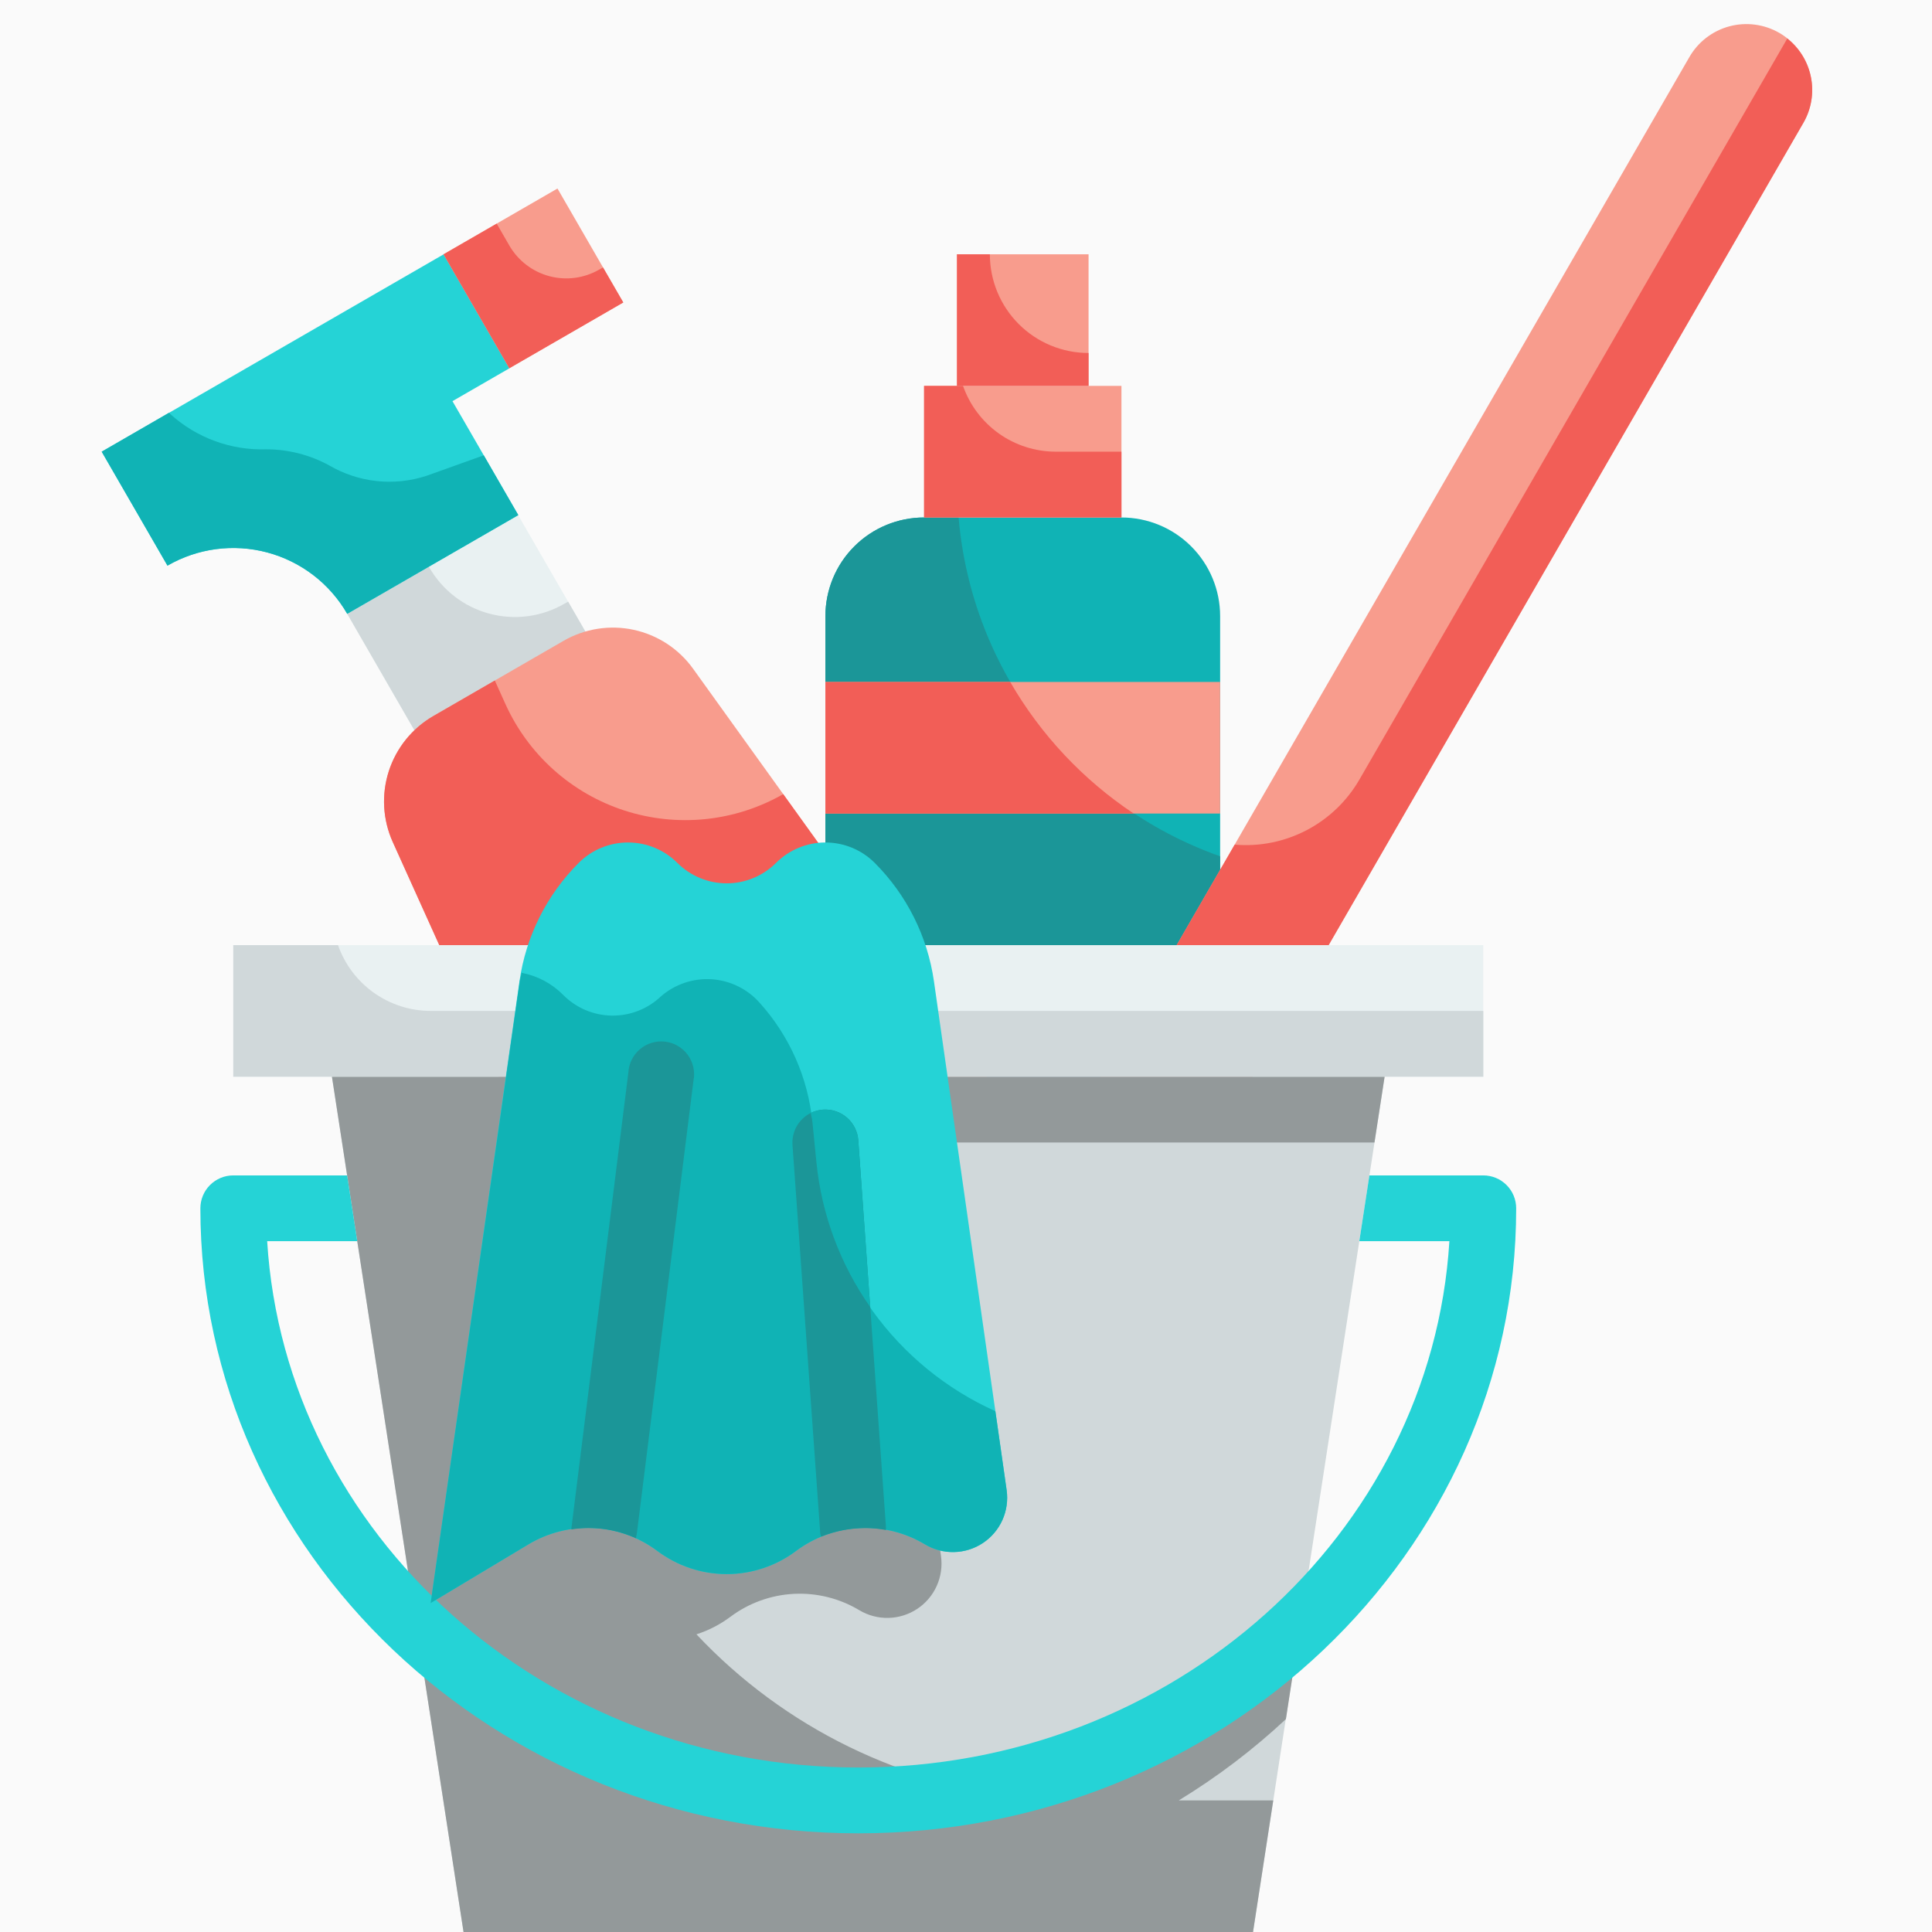 <svg width="80" height="80" viewBox="0 0 80 80" fill="none" xmlns="http://www.w3.org/2000/svg">
<rect width="80" height="80" fill="#FAFAFA"/>
<path d="M38.264 21.428H46.437C47.52 21.428 48.56 21.858 49.326 22.625C50.093 23.391 50.523 24.43 50.523 25.514V47.308H34.178V25.514C34.178 24.43 34.608 23.391 35.374 22.625C36.141 21.858 37.18 21.428 38.264 21.428Z" fill="#10B3B5"/>
<path d="M39.694 21.428H38.264C37.18 21.428 36.141 21.858 35.374 22.625C34.608 23.391 34.178 24.43 34.178 25.514V47.308H50.523V35.458C47.56 34.409 44.962 32.527 43.041 30.039C41.12 27.55 39.958 24.56 39.694 21.428Z" fill="#1B9698"/>
<path d="M38.264 15.979H46.437V21.427H38.264V15.979Z" fill="#F89C8D"/>
<path d="M39.626 10.53H45.075V15.979H39.626V10.53Z" fill="#F89C8D"/>
<path d="M34.178 28.238H50.523V33.687H34.178V28.238Z" fill="#F89C8D"/>
<path d="M41.83 28.238H34.178V33.687H46.944C44.843 32.288 43.093 30.423 41.83 28.238Z" fill="#F25E57"/>
<path d="M43.712 18.703C42.87 18.701 42.048 18.439 41.361 17.951C40.674 17.463 40.156 16.774 39.877 15.979H38.264V21.427H46.437V18.703H43.712Z" fill="#F25E57"/>
<path d="M40.988 10.53H39.626V15.979H45.075V14.617C43.991 14.617 42.951 14.186 42.185 13.42C41.419 12.653 40.988 11.614 40.988 10.53Z" fill="#F25E57"/>
<path d="M73.678 1.362C74.303 1.723 74.76 2.318 74.947 3.016C75.134 3.714 75.036 4.458 74.675 5.083L41.302 62.885L36.584 60.16L69.956 2.359C70.317 1.734 70.912 1.277 71.61 1.09C72.308 0.903 73.052 1.001 73.678 1.362Z" fill="#F89C8D"/>
<path d="M74.007 1.596L56.288 32.285C55.771 33.177 55.011 33.904 54.097 34.38C53.183 34.856 52.152 35.063 51.125 34.975L36.586 60.161L41.304 62.886L74.677 5.082C75.002 4.517 75.113 3.854 74.99 3.214C74.867 2.575 74.518 2 74.007 1.596Z" fill="#F25E57"/>
<path d="M14.377 25.416L21.455 21.329L25.541 28.407L18.463 32.493L14.377 25.416Z" fill="#E9F1F2"/>
<path d="M23.365 25.002C22.9 25.27 22.387 25.445 21.854 25.515C21.322 25.585 20.781 25.549 20.262 25.41C19.743 25.271 19.257 25.031 18.831 24.703C18.405 24.376 18.048 23.968 17.78 23.503L17.756 23.461L14.375 25.413L18.461 32.496L25.544 28.41L23.526 24.913L23.365 25.002Z" fill="#D0D8DA"/>
<path d="M42.519 46.917L26.005 56.452L16.264 34.867C15.847 33.944 15.788 32.898 16.099 31.934C16.41 30.969 17.067 30.155 17.945 29.648L23.336 26.535C24.214 26.029 25.248 25.866 26.239 26.079C27.23 26.293 28.106 26.866 28.698 27.689L42.519 46.917Z" fill="#F89C8D"/>
<path d="M4.211 18.703L6.935 23.422C8.186 22.699 9.673 22.503 11.069 22.877C12.465 23.251 13.655 24.164 14.377 25.416L21.461 21.329L18.736 16.611L21.096 15.249L18.371 10.53L4.211 18.703Z" fill="#25D3D6"/>
<path d="M18.365 10.53L23.084 7.806L25.808 12.524L21.089 15.249L18.365 10.53Z" fill="#F89C8D"/>
<path d="M32.431 32.883C31.443 33.448 30.347 33.8 29.214 33.917C28.082 34.033 26.937 33.912 25.854 33.561C24.771 33.209 23.774 32.636 22.925 31.876C22.077 31.117 21.397 30.189 20.928 29.151L20.489 28.178L17.945 29.648C17.067 30.155 16.41 30.97 16.099 31.934C15.788 32.899 15.847 33.944 16.264 34.868L26.005 56.452L42.519 46.917L32.431 32.883Z" fill="#F25E57"/>
<path d="M13.624 19.267C12.825 18.833 11.931 18.605 11.021 18.605C9.568 18.652 8.152 18.135 7.071 17.163L6.997 17.092L4.211 18.703L6.935 23.422C8.186 22.699 9.673 22.503 11.069 22.877C12.465 23.251 13.655 24.164 14.377 25.416L21.461 21.329L20.032 18.854L17.656 19.704C16.991 19.921 16.288 19.994 15.593 19.919C14.898 19.843 14.227 19.621 13.624 19.267Z" fill="#10B3B5"/>
<path d="M24.811 11.163C24.186 11.524 23.442 11.622 22.744 11.435C22.047 11.248 21.451 10.791 21.09 10.166L20.567 9.26L18.366 10.531L21.09 15.249L25.809 12.525L24.97 11.075L24.811 11.163Z" fill="#F25E57"/>
<path d="M51.885 80H19.194L13.745 44.584H57.334L51.885 80Z" fill="#D0D8DA"/>
<path d="M9.659 39.136H61.42V44.584H9.659V39.136Z" fill="#E9F1F2"/>
<path d="M48.811 74.551C50.4 73.582 51.887 72.454 53.247 71.184L53.99 66.361C51.083 70.083 47.166 72.891 42.707 74.446C37.412 73.958 32.479 71.549 28.838 67.674C29.344 67.511 29.819 67.266 30.245 66.948C31.007 66.377 31.921 66.047 32.872 65.998C33.822 65.95 34.766 66.185 35.582 66.675C35.946 66.893 36.365 67.004 36.789 66.994C37.214 66.984 37.627 66.854 37.981 66.62C38.335 66.385 38.615 66.055 38.789 65.667C38.963 65.28 39.023 64.851 38.964 64.43L36.512 47.308H56.914L57.334 44.584H13.745L19.194 80H51.885L52.723 74.551H48.811Z" fill="#93999A"/>
<path d="M17.832 41.86C16.989 41.858 16.168 41.596 15.481 41.108C14.794 40.62 14.275 39.931 13.996 39.136H9.659V44.584H61.42V41.86H17.832Z" fill="#D0D8DA"/>
<path d="M61.42 48.671H56.704L56.286 51.395H60.016C59.267 63.532 48.574 73.189 35.539 73.189C22.505 73.189 11.812 63.532 11.063 51.395H14.793L14.374 48.671H9.659C9.298 48.671 8.951 48.814 8.696 49.07C8.44 49.325 8.297 49.672 8.297 50.033C8.297 64.304 20.518 75.914 35.539 75.914C50.561 75.914 62.782 64.304 62.782 50.033C62.782 49.672 62.639 49.325 62.383 49.07C62.128 48.814 61.781 48.671 61.42 48.671Z" fill="#25D3D6"/>
<path d="M32.134 35.731C31.592 36.272 30.857 36.577 30.091 36.577C29.325 36.577 28.59 36.272 28.048 35.731C27.506 35.189 26.771 34.885 26.005 34.885C25.238 34.885 24.503 35.189 23.962 35.731C22.635 37.057 21.775 38.778 21.51 40.634L17.832 66.379L21.881 63.949C22.698 63.459 23.641 63.223 24.591 63.272C25.542 63.32 26.456 63.651 27.218 64.221C28.047 64.843 29.055 65.18 30.091 65.18C31.127 65.18 32.135 64.843 32.964 64.221C33.726 63.651 34.64 63.32 35.591 63.272C36.541 63.223 37.485 63.459 38.301 63.949C38.665 64.167 39.084 64.278 39.508 64.268C39.933 64.258 40.346 64.128 40.7 63.893C41.054 63.658 41.334 63.328 41.508 62.941C41.682 62.553 41.742 62.124 41.683 61.704L38.673 40.634C38.407 38.778 37.547 37.057 36.221 35.731C35.679 35.189 34.944 34.885 34.178 34.885C33.411 34.885 32.676 35.189 32.134 35.731Z" fill="#25D3D6"/>
<path d="M33.807 48.134L33.641 46.469C33.459 44.628 32.692 42.894 31.453 41.52C30.944 40.947 30.229 40.598 29.464 40.549C28.699 40.5 27.945 40.755 27.367 41.258C26.818 41.78 26.086 42.066 25.329 42.054C24.572 42.042 23.849 41.733 23.317 41.194C22.851 40.723 22.252 40.405 21.601 40.283C21.579 40.401 21.54 40.514 21.522 40.634L17.832 66.379L21.881 63.949C22.697 63.459 23.641 63.223 24.591 63.272C25.542 63.32 26.456 63.651 27.218 64.221C28.047 64.843 29.055 65.179 30.091 65.179C31.127 65.179 32.135 64.843 32.964 64.221C33.726 63.651 34.64 63.32 35.591 63.272C36.541 63.223 37.485 63.459 38.301 63.949C38.665 64.167 39.084 64.277 39.508 64.267C39.933 64.258 40.346 64.128 40.7 63.893C41.054 63.658 41.334 63.328 41.508 62.94C41.682 62.553 41.742 62.124 41.683 61.704L41.216 58.435C39.185 57.52 37.431 56.086 36.13 54.278C34.83 52.469 34.029 50.35 33.807 48.134Z" fill="#10B3B5"/>
<path d="M28.715 44.748L26.372 63.491L26.332 63.695C25.496 63.316 24.569 63.188 23.662 63.328C23.659 63.273 23.663 63.218 23.675 63.164L26.018 44.421C26.027 44.234 26.074 44.05 26.157 43.882C26.24 43.714 26.356 43.565 26.5 43.444C26.643 43.323 26.809 43.233 26.989 43.179C27.168 43.126 27.357 43.109 27.543 43.132C27.729 43.154 27.908 43.215 28.07 43.31C28.231 43.405 28.371 43.533 28.482 43.684C28.591 43.836 28.669 44.009 28.709 44.192C28.75 44.375 28.752 44.564 28.715 44.748Z" fill="#1B9698"/>
<path d="M36.684 63.206V63.355C36.406 63.301 36.123 63.274 35.839 63.274C35.209 63.275 34.586 63.395 34 63.628C33.974 63.558 33.96 63.484 33.959 63.41L32.815 47.405C32.803 47.226 32.826 47.046 32.883 46.876C32.939 46.706 33.029 46.549 33.147 46.414C33.384 46.14 33.721 45.972 34.082 45.947C34.443 45.922 34.8 46.041 35.073 46.279C35.346 46.516 35.514 46.853 35.54 47.214L36.684 63.206Z" fill="#1B9698"/>
<path d="M33.641 46.47L33.807 48.135C34.022 50.288 34.789 52.349 36.033 54.12L35.539 47.214C35.511 46.854 35.342 46.52 35.069 46.283C34.797 46.046 34.442 45.926 34.082 45.947C33.904 45.959 33.731 46.005 33.571 46.084C33.59 46.22 33.633 46.341 33.641 46.47Z" fill="#10B3B5"/>
</svg>
